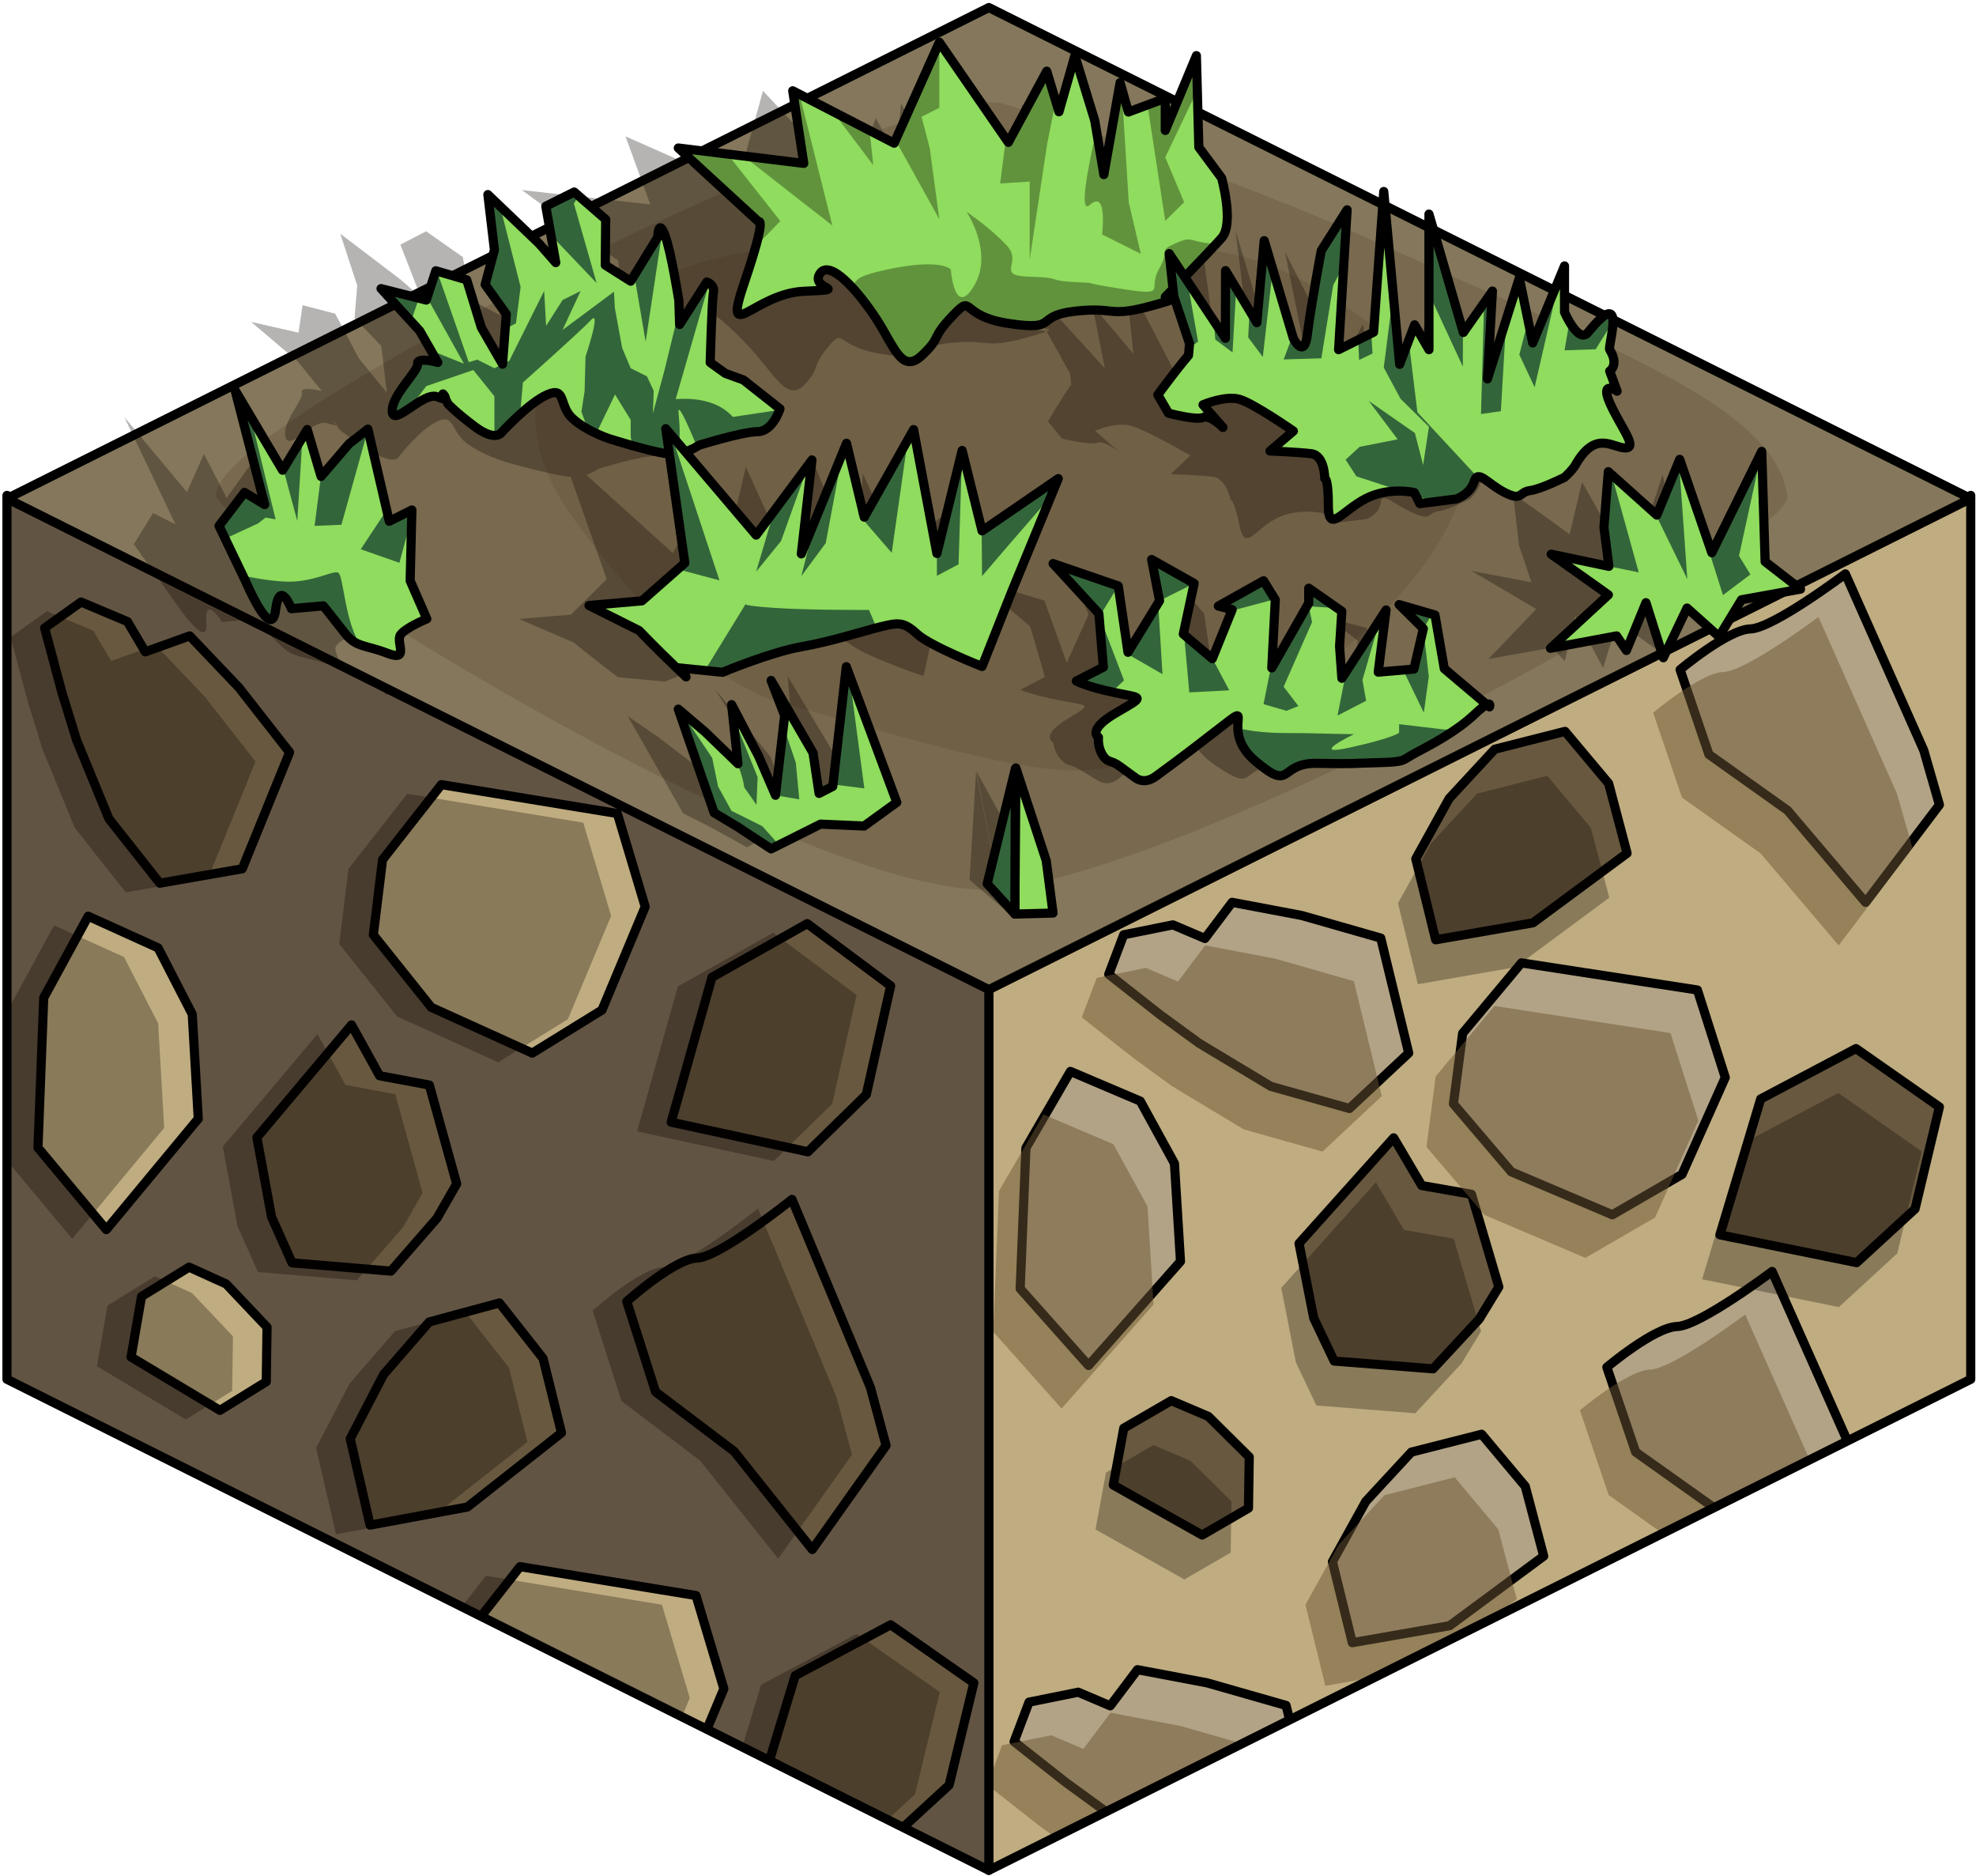 <?xml version="1.0" encoding="UTF-8" standalone="no"?><!DOCTYPE svg PUBLIC "-//W3C//DTD SVG 1.1//EN" "http://www.w3.org/Graphics/SVG/1.1/DTD/svg11.dtd"><svg width="100%" height="100%" viewBox="0 0 216 205" version="1.1" xmlns="http://www.w3.org/2000/svg" xmlns:xlink="http://www.w3.org/1999/xlink" xml:space="preserve" xmlns:serif="http://www.serif.com/" style="fill-rule:evenodd;clip-rule:evenodd;stroke-linecap:round;stroke-linejoin:round;stroke-miterlimit:1.5;"><g id="Dirt_Block17"><g id="Dirt_Block19"><g><g><path d="M215.425,54.142l0,96.598l-107.332,53.666l0,-96.598l107.332,-53.666Z" style="fill:#bfac80;"/><clipPath id="_clip1"><path d="M215.425,54.142l0,96.598l-107.332,53.666l0,-96.598l107.332,-53.666Z"/></clipPath><g clip-path="url(#_clip1)"><path d="M113.622,235.297l-7.471,-8.393l0.629,-15.381l4.861,-8.365l7.639,3.249l3.734,6.804l0.66,10.713l-10.052,11.373" style="fill:#b2a386;stroke:#000;stroke-width:1px;"/><path d="M137.162,205.012l6.48,-6.062l-3.057,-12.565l-8.623,-2.463l-7.622,-1.443l-2.977,3.95l-3.5,-1.488l-5.378,1.085l-1.634,4.32l5.651,4.448l4.24,3.09l7.816,4.704l8.604,2.424Z" style="fill:#b2a386;stroke:#000;stroke-width:1px;"/><path d="M174.149,211.317l7.62,-4.415l4.724,-10.593l-3.045,-9.558l-19.234,-2.963l-6.431,7.697l-1.006,7.708l6.329,7.428l11.043,4.696Z" style="fill:#b2a386;stroke:#000;stroke-width:1px;"/><path d="M195.925,174.857l8.068,-10.664l-1.706,-5.942l-8.575,-19.295c0,0 -7.897,5.94 -10.383,6.017c-2.486,0.076 -7.683,4.452 -7.683,4.452l3.152,9.269l8.6,6.112l8.527,10.051Z" style="fill:#b2a386;stroke:#000;stroke-width:1px;"/><path d="M147.822,179.529l10.639,-1.857l10.285,-7.605l-2.017,-7.626l-4.768,-5.692l-7.68,1.951l-4.984,5.388l-3.648,6.589l2.173,8.852" style="fill:#b2a386;stroke:#000;stroke-width:1px;"/><path d="M206.634,207.044l-9.119,-6.382l-10.414,5.505l-4.462,14.856l14.946,3.036l6.387,-5.869l2.662,-11.146" style="fill:#b2a386;stroke:#000;stroke-width:1px;"/><path d="M118.988,149.232l-7.471,-8.393l0.629,-15.381l4.861,-8.365l7.639,3.249l3.734,6.804l0.661,10.713l-10.053,11.373" style="fill:#b2a386;stroke:#000;stroke-width:1px;"/><path d="M131.407,167.764l-9.714,-5.467l1.146,-6.212l5.191,-3.008l4.057,1.725l4.47,4.429l-0.085,5.597l-5.065,2.936Z" style="fill:#68583f;stroke:#000;stroke-width:1px;"/><path d="M161.69,144.169l-5.042,5.43l-10.806,-0.849l-2.238,-4.698l-1.605,-8.155l10.344,-11.542l3.07,5.211l5.436,0.956l2.991,10.126l-2.15,3.521" style="fill:#68583f;stroke:#000;stroke-width:1px;"/><path d="M147.509,121.148l6.48,-6.062l-3.056,-12.564l-8.623,-2.464l-7.623,-1.443l-2.976,3.95l-3.5,-1.488l-5.379,1.085l-1.634,4.32l5.651,4.448l4.24,3.09l7.817,4.704l8.603,2.424Z" style="fill:#b2a386;stroke:#000;stroke-width:1px;"/><path d="M176.248,132.763l7.62,-4.416l4.724,-10.592l-3.045,-9.558l-19.234,-2.963l-6.431,7.697l-1.006,7.708l6.329,7.428l11.043,4.696Z" style="fill:#b2a386;stroke:#000;stroke-width:1px;"/><path d="M203.932,98.62l8.069,-10.665l-1.707,-5.942l-8.575,-19.294c0,0 -7.896,5.94 -10.382,6.016c-2.486,0.077 -7.683,4.453 -7.683,4.453l3.152,9.268l8.599,6.112l8.527,10.052Z" style="fill:#b2a386;stroke:#000;stroke-width:1px;"/><path d="M156.935,102.711l10.639,-1.857l10.285,-7.606l-2.017,-7.625l-4.768,-5.692l-7.679,1.95l-4.985,5.388l-3.648,6.589l2.173,8.853" style="fill:#68583f;stroke:#000;stroke-width:1px;"/><path d="M212.001,120.979l-9.12,-6.382l-10.414,5.505l-4.461,14.855l14.945,3.037l6.387,-5.869l2.663,-11.146" style="fill:#68583f;stroke:#000;stroke-width:1px;"/><path d="M129.464,172.618l-9.713,-5.466l1.145,-6.212l5.192,-3.008l4.056,1.725l4.47,4.429l-0.084,5.597l-5.066,2.935Zm30.283,-23.595l-5.042,5.431l-10.805,-0.849l-2.238,-4.698l-1.605,-8.155l10.343,-11.542l3.071,5.211l5.435,0.955l2.991,10.126l-2.15,3.521Zm50.311,-23.19l-2.662,11.147l-6.387,5.869l-14.946,-3.037l4.462,-14.856l10.414,-5.504l9.119,6.381Zm-55.066,-18.268l10.639,-1.857l10.285,-7.605l-2.016,-7.626l-4.769,-5.691l-7.679,1.95l-4.985,5.388l-3.648,6.589l2.173,8.852Z" style="fill:#0a0500;fill-opacity:0.3;"/><path d="M134.22,209.718l6.479,-6.062l-3.056,-12.565l-8.623,-2.463l-7.623,-1.443l-2.976,3.95l-3.5,-1.488l-5.379,1.085l-1.633,4.32l5.65,4.448l4.241,3.09l7.816,4.704l8.604,2.424Zm10.659,-25.483l10.639,-1.857l10.285,-7.605l-2.017,-7.626l-4.768,-5.692l-7.679,1.951l-4.985,5.388l-3.648,6.589l2.173,8.852Zm48.103,-4.672l8.069,-10.664l-1.707,-5.942l-8.575,-19.295c0,0 -7.897,5.94 -10.382,6.017c-2.486,0.076 -7.683,4.452 -7.683,4.452l3.152,9.269l8.599,6.112l8.527,10.051Zm-76.937,-25.625l-7.47,-8.393l0.629,-15.381l4.861,-8.365l7.639,3.249l3.734,6.804l0.66,10.713l-10.053,11.373Zm57.26,-16.469l7.62,-4.416l4.724,-10.592l-3.045,-9.558l-19.233,-2.963l-6.432,7.697l-1.006,7.708l6.329,7.428l11.043,4.696Zm-28.738,-11.615l6.48,-6.062l-3.057,-12.564l-8.623,-2.464l-7.622,-1.443l-2.977,3.95l-3.5,-1.488l-5.378,1.085l-1.634,4.32l5.651,4.448l4.24,3.09l7.816,4.704l8.604,2.424Zm56.422,-22.528l8.069,-10.665l-1.706,-5.942l-8.575,-19.294c0,0 -7.897,5.94 -10.383,6.016c-2.486,0.077 -7.683,4.453 -7.683,4.453l3.152,9.268l8.6,6.112l8.526,10.052Z" style="fill:#6d5735;fill-opacity:0.5;"/></g><path d="M215.425,54.142l0,96.598l-107.332,53.666l0,-96.598l107.332,-53.666Z" style="fill:none;stroke:#000;stroke-width:1px;"/></g><path d="M0.762,54.142l107.331,53.666l0,96.598l-107.331,-53.666l0,-96.598" style="fill:#625443;"/><clipPath id="_clip2"><path d="M0.762,54.142l107.331,53.666l0,96.598l-107.331,-53.666l0,-96.598"/></clipPath><g clip-path="url(#_clip2)"><path d="M6.255,226.119l-7.471,-8.946l0.629,-16.394l4.861,-8.915l7.639,3.462l3.734,7.252l0.66,11.419l-10.052,12.122" style="fill:#68583f;stroke:#000;stroke-width:1px;"/><path d="M48.957,220.722l-5.043,5.789l-10.805,-0.905l-2.238,-5.008l-1.605,-8.692l10.343,-12.302l3.071,5.554l5.435,1.018l2.991,10.794l-2.149,3.752" style="fill:#68583f;stroke:#000;stroke-width:1px;"/><path d="M29.795,193.84l6.48,-6.462l-3.057,-13.392l-8.623,-2.626l-7.622,-1.538l-2.977,4.21l-3.5,-1.586l-5.378,1.157l-1.634,4.604l5.651,4.741l4.24,3.294l7.817,5.014l8.603,2.584Z" style="fill:#68583f;stroke:#000;stroke-width:1px;"/><path d="M66.782,200.56l7.62,-4.707l4.724,-11.29l-3.045,-10.187l-19.233,-3.159l-6.432,8.204l-1.006,8.216l6.329,7.918l11.043,5.005Z" style="fill:#bfac80;stroke:#000;stroke-width:1px;"/><path d="M88.79,169.345l8.069,-11.367l-1.707,-6.333l-8.575,-20.566c0,0 -7.896,6.332 -10.382,6.413c-2.486,0.082 -7.683,4.746 -7.683,4.746l3.152,9.879l8.599,6.515l8.527,10.713Z" style="fill:#68583f;stroke:#000;stroke-width:1px;"/><path d="M40.455,166.678l10.639,-1.979l10.285,-8.107l-2.017,-8.128l-4.768,-6.066l-7.68,2.079l-4.984,5.743l-3.648,7.022l2.173,9.436" style="fill:#68583f;stroke:#000;stroke-width:1px;"/><path d="M106.454,183.923l-9.094,-6.35l-10.432,5.551l-4.516,14.884l14.93,2.979l6.408,-5.899l2.704,-11.165" style="fill:#68583f;stroke:#000;stroke-width:1px;"/><path d="M11.621,134.385l-7.47,-8.946l0.628,-16.394l4.861,-8.915l7.639,3.462l3.735,7.252l0.66,11.419l-10.053,12.122" style="fill:#bfac80;stroke:#000;stroke-width:1px;"/><path d="M24.04,154.137l-9.714,-5.826l1.146,-6.621l5.191,-3.206l4.057,1.838l4.47,4.721l-0.085,5.966l-5.065,3.128Z" style="fill:#bfac80;stroke:#000;stroke-width:1px;"/><path d="M47.772,133.132l-5.042,5.788l-10.806,-0.905l-2.238,-5.008l-1.605,-8.692l10.344,-12.302l3.07,5.554l5.436,1.018l2.99,10.794l-2.149,3.753" style="fill:#68583f;stroke:#000;stroke-width:1px;"/><path d="M17.47,96.525l9.013,-1.578l5.175,-12.724l-5.558,-7.096l-5.363,-5.631l-4.853,1.743l-1.958,-3.307l-5.07,-2.136l-3.978,2.835l1.911,7.125l1.585,5.13l3.528,8.589l5.568,7.05Z" style="fill:#68583f;stroke:#000;stroke-width:1px;"/><path d="M58.183,115.093l7.621,-4.707l4.724,-11.29l-3.046,-10.187l-19.233,-3.158l-6.432,8.203l-1.006,8.217l6.329,7.917l11.043,5.005Z" style="fill:#bfac80;stroke:#000;stroke-width:1px;"/><path d="M93.924,69.964l8.069,-11.367l-1.707,-6.333l-8.574,-20.566c0,0 -7.897,6.332 -10.383,6.413c-2.486,0.082 -7.683,4.746 -7.683,4.746l3.152,9.879l8.6,6.515l8.526,10.713Z" style="fill:#68583f;stroke:#000;stroke-width:1px;"/><path d="M45.821,74.944l10.639,-1.979l10.285,-8.107l-2.016,-8.128l-4.769,-6.066l-7.679,2.079l-4.985,5.743l-3.648,7.022l2.173,9.436" style="fill:#68583f;stroke:#000;stroke-width:1px;"/><path d="M97.36,107.744l-9.119,-6.802l-10.414,5.867l-4.461,15.834l14.945,3.237l6.387,-6.256l2.662,-11.88" style="fill:#68583f;stroke:#000;stroke-width:1px;"/><path d="M14.947,246.873l-9.714,-5.826l1.146,-6.621l5.191,-3.207l4.057,1.839l4.47,4.721l-0.085,5.966l-5.065,3.128Zm30.283,-25.149l-5.042,5.788l-10.806,-0.904l-2.238,-5.008l-1.605,-8.692l10.344,-12.302l3.07,5.554l5.436,1.018l2.99,10.793l-2.149,3.753Zm-42.702,5.397l-7.471,-8.946l0.629,-16.394l4.861,-8.916l7.639,3.463l3.734,7.252l0.661,11.419l-10.053,12.122Zm100.199,-42.196l-2.704,11.165l-6.408,5.899l-14.93,-2.979l4.516,-14.884l10.433,-5.551l9.093,6.35Zm-39.672,16.637l7.621,-4.707l4.724,-11.29l-3.045,-10.187l-19.234,-3.159l-6.432,8.204l-1.006,8.216l6.329,7.917l11.043,5.006Zm-36.986,-6.721l6.479,-6.461l-3.056,-13.392l-8.623,-2.626l-7.623,-1.538l-2.976,4.21l-3.5,-1.586l-5.378,1.157l-1.634,4.604l5.651,4.741l4.24,3.294l7.816,5.014l8.604,2.583Zm58.994,-24.494l8.069,-11.367l-1.706,-6.333l-8.575,-20.566c0,0 -7.897,6.332 -10.383,6.413c-2.486,0.082 -7.683,4.746 -7.683,4.746l3.152,9.879l8.6,6.515l8.526,10.713Zm-48.335,-2.667l10.639,-1.98l10.285,-8.106l-2.017,-8.128l-4.768,-6.066l-7.679,2.078l-4.985,5.744l-3.648,7.022l2.173,9.436Zm-16.415,-12.541l-9.713,-5.826l1.146,-6.621l5.191,-3.207l4.056,1.839l4.471,4.721l-0.085,5.965l-5.066,3.129Zm23.732,-21.006l-5.042,5.788l-10.806,-0.904l-2.237,-5.008l-1.605,-8.692l10.343,-12.302l3.071,5.554l5.435,1.018l2.991,10.793l-2.15,3.753Zm-36.15,1.254l-7.471,-8.946l0.629,-16.394l4.861,-8.916l7.639,3.463l3.734,7.252l0.66,11.419l-10.052,12.122Zm85.739,-26.641l-2.663,11.88l-6.387,6.256l-14.945,-3.237l4.461,-15.834l10.414,-5.867l9.12,6.802Zm-39.177,7.349l7.62,-4.707l4.724,-11.29l-3.045,-10.187l-19.234,-3.159l-6.431,8.204l-1.006,8.216l6.329,7.918l11.043,5.005Zm-40.714,-18.568l9.014,-1.578l5.175,-12.724l-5.559,-7.096l-5.363,-5.631l-4.853,1.742l-1.957,-3.306l-5.07,-2.136l-3.979,2.835l1.911,7.124l1.585,5.13l3.529,8.59l5.567,7.05Zm28.352,-21.581l10.639,-1.98l10.285,-8.106l-2.017,-8.128l-4.768,-6.066l-7.68,2.078l-4.984,5.744l-3.648,7.022l2.173,9.436Zm48.103,-4.98l8.068,-11.367l-1.706,-6.333l-8.575,-20.566c0,0 -7.897,6.332 -10.383,6.413c-2.485,0.082 -7.683,4.746 -7.683,4.746l3.152,9.879l8.6,6.515l8.527,10.713Z" style="fill:#0a0500;fill-opacity:0.3;"/></g><path d="M0.762,54.142l107.331,53.666l0,96.598l-107.331,-53.666l0,-96.598" style="fill:none;stroke:#000;stroke-width:1px;"/></g></g><path d="M215.425,54.49l-107.332,-53.666l-107.331,53.666l107.331,53.666l107.332,-53.666Z" style="fill:#84775b;stroke:#000;stroke-width:1px;"/><path d="M109.485,11.279c0,0 22.197,6.625 42.968,16.082c23.225,10.575 41.514,16.966 42.932,26.833c0.689,4.791 -63.107,40.332 -85.9,42.95c-20.083,2.307 -85.219,-38.894 -85.83,-42.95c-1.172,-7.792 74.91,-45.097 85.83,-42.915Z" style="fill:#68583f;fill-opacity:0.429;"/><path d="M103.534,26.062c26.612,1.029 30.819,-0.226 41.015,5.821c7.746,4.594 16.418,12.433 15.956,18.382c-1.128,14.522 -25.736,33.177 -42.182,33.929c-7.737,0.354 -23.906,-4.984 -32.666,-7.314c-9.861,-2.623 -20.102,-16.125 -23.281,-20.659c-12.359,-17.628 5.936,-31.521 41.158,-30.159Z" style="fill:#68583f;fill-opacity:0.5;"/><g id="GrassBlank04"><path d="M105.985,96.157l3.65,3.111l-2.942,-14.901l-0.708,11.79Zm5.98,-2.36l1.826,5.369l-4.156,0.102l-2.902,-14.971l5.232,9.5Zm-25.855,-19.881l8.319,13.903l-3.088,2.428l-4.798,-0.195l-4.901,2.537l-4.067,-2.233l-2.902,-1.471l-6.054,-10.617l3.415,2.346l4.234,3.247l-1.913,-6.055l4.024,5.294l2.642,3.995l-0.641,-8.161l-2.208,-3.603l6.076,7.414l1.5,4.161l1.349,-0.722l-0.987,-12.268Zm70.788,3.886c-0.219,0.114 -0.569,0.401 -1.128,1.002c-1.683,1.812 -4.257,3.187 -5.651,3.951c-1.394,0.763 -0.785,0.927 -3.91,0.998c-3.125,0.071 -2.295,0.147 -6.628,0.071c-4.333,-0.077 -1.992,3.055 -6.807,-0.229c-4.816,-3.284 -0.862,-6.569 -4.708,-3.284c-3.846,3.284 -4.7,3.895 -5.819,4.811c-1.119,0.917 -2.153,0.229 -2.153,0.229c0,0 -0.923,-0.534 -2.039,-1.222c-1.115,-0.687 -1.364,-0.305 -2.104,-1.145c-0.739,-0.84 -0.819,-1.825 -0.819,-1.825c0,0 -1.469,-0.736 1.423,-2.511c2.891,-1.774 2.627,-1.469 -0.591,-2.08c-3.219,-0.611 -4.416,-1.176 -4.416,-1.176l2.671,-1.421l-1.595,-5.499l-6.04,-5.117l7.589,2.291l2.431,6.798l2.387,-5.284l-1.718,-4.224l5.142,2.452l-0.142,5.187l3.681,2.524l1.159,-5.029l-1.583,-0.362l4.417,-2.596l1.677,1.952l1.021,6.984l2.702,-6.645l-0.307,-1.528l4.094,2.368l0.475,3.586l0.911,3.278l3.424,-6.997l0.422,6.37l3.839,-0.313l0.196,-4.148l-3.144,-2.463l4.136,1.069l2.125,5.499l5.38,3.678Zm0,0c0.44,-0.23 0.348,0.238 0.348,0.238l-0.348,-0.238Zm-120.169,-31.381c-0.043,0.076 -0.271,0.069 -0.9,-0.155c-1.627,-0.579 -4.189,3.148 -4.621,1.501c-0.432,-1.647 2.052,-4.116 1.796,-4.875c-0.257,-0.759 2.18,-0.148 2.18,-0.148l-2.629,-3.235l-5.101,-4.33l5.181,1.174l0.44,-3.003l3.565,0.929l2.59,4.898l3.064,3.743l-0.619,-5.121l-2.922,-3.034l0.296,-3.555l-1.856,-5.668l6.615,5.027l2.211,1.944l-2.253,-5.777l2.813,-1.457l4.007,2.809l0.895,4.683l3.111,1.647l2.045,-4.508c0,0 -0.337,-1.994 0.72,-0.26c1.056,1.734 2.9,6.762 2.9,6.762l0.574,2.447l2.093,-4.355c0,0 0.94,0.21 0.948,1.102c0.008,0.892 1.089,7.147 1.089,7.147l1.881,1.113l2.114,0.675l4.586,2.954c0,0 -0.312,2.332 -1.979,2.342c-1.668,0.011 -6.138,1.398 -6.138,1.398c0,0 -0.497,0.397 -1.34,0.659l9.457,8.543l4.552,-7.699l0.774,9.623l2.659,-11.334l3.46,7.57l3.59,-8.977l5.101,12.7l0.636,-10.556l3.838,8.24l7.25,-5.358l-2.742,11.521l-1.712,7.731c0,0 -6.093,-2.086 -7.788,-3.336c-1.694,-1.25 -2.269,-1.179 -4.109,-0.733c-1.84,0.445 -5.09,1.514 -8.268,2.049c-3.177,0.534 -8.087,2.613 -8.087,2.613l-5.145,-0.475c-2.826,-2.138 -4.839,-3.802 -4.839,-3.802l-5.991,-2.566l5.689,-0.475l3.91,-3.877l-3.941,-11.181c-0.166,-0.008 -0.336,-0.023 -0.511,-0.049c-2.129,-0.311 -6.441,-1.525 -6.441,-1.525c0,0 -2.654,-0.78 -4.395,-2.08c-1.741,-1.3 -1.317,-3.271 -3.219,-2.416c-1.902,0.855 -4.263,3.936 -4.263,3.936c0,0 -0.523,0.869 -3.016,-0.672c-2.492,-1.542 -3.389,-2.322 -3.389,-2.322l-0.416,-0.566c0.068,-0.121 -0.33,-0.45 -0.33,-0.45l0.33,0.45Zm135.472,20.94l3.037,5.642l1.566,-5.092l4.088,2.936l1.691,-3.783l6.238,-1.092l-4.44,-2.815l-2.643,-11.297l-3.368,10.383l-5.436,-9.568l-1.353,5.711l-6.195,-4.45l0.666,5.692l1.35,4.01l-6.564,-1.246l7.094,4.166l-5.233,5.475l6.981,-1.266l1.37,1.489l1.151,-4.895Zm-155.468,-11.295l2.457,1.248l-5.603,-11.734l6.846,8.206l1.859,-4.17l2.482,4.809l2.38,-3.341l1.76,-1.509l4.242,9.444l2.236,-1.159l1.269,7.25l2.61,3.909c0,0 -2.092,0.874 -2.54,1.612c-0.448,0.737 1.626,2.815 -1.049,1.916c-2.674,-0.899 -3.559,-0.588 -5.074,-2.063c-1.516,-1.475 -2.924,-2.8 -2.924,-2.8l-3.427,0.293c0,0 -1.931,-3.154 -1.703,0.146c0.227,3.299 -3.803,-2.863 -3.803,-2.863l-4.115,-5.771l2.097,-3.423Zm96.618,-20.038c0,0 3.675,-0.458 -1.116,0.863c-4.792,1.321 -4.004,0.119 -8.468,0.605c-4.463,0.487 -1.178,2.041 -6.929,1.264c-5.75,-0.777 -4.396,-3.192 -6.363,-0.777c-1.967,2.414 -0.687,2.069 -2.501,4.023c-1.814,1.955 -3.176,-0.817 -5.669,-3.627c-2.493,-2.811 -6.467,-6.355 -7.201,-4.698c-0.734,1.657 4.027,1.542 -1.384,1.772c-5.412,0.23 -7.766,5.843 -6.663,-0.987c1.103,-6.831 0.289,-6.141 0.289,-6.141l-10.298,-7.554l14.034,1.576l-2.706,-7.44l12.169,5.37l2.857,-10.347l9.608,10.262l2.729,-7.295l2.174,4.161l0.585,-5.748l3.507,6.644l2.109,5.543l-0.121,-9.428l1.515,3.013l3.748,-1.403l0.663,3.292l1.86,-7.666l2.156,9.387l3.123,3.149c0,0 2.325,4.667 1.252,6.128c-0.597,0.811 -2.062,2.592 -3.246,4.015l5.714,6.284l-1.378,-6.934l4.495,5.338l-0.887,-8.407l5.206,10.024c0,0 1.647,2.227 1.443,-0.45c-0.203,-2.676 -0.206,-8.552 -0.206,-8.552l1.984,-4.182l1.95,14.331l3.466,-1.794l-1.789,-14.415l5.301,17.711l0.819,-4.051l2.082,2.549l-2.796,-13.893l6.199,12.131l2.327,-4.247l1.267,9.007l1.403,-10.344l2.803,6.661l1.888,-7.899l0.954,4.742c0,0 2.178,3.291 2.988,2.074c3.356,-5.041 2.405,1.399 2.725,1.768c1.371,1.584 0.441,2.194 0.441,2.194l1.223,2.058c0,0 -2.139,-1.196 -0.572,1.175c1.567,2.372 4.087,4.648 2.653,4.641c-1.435,-0.006 -3.641,-1.888 -5.117,1.747c-0.223,0.549 -0.936,1.265 -0.936,1.265c0,0 -2.304,1.208 -3.503,1.359c-1.2,0.15 -0.606,1.114 -2.714,0.201c-2.108,-0.913 -3.42,-2.422 -3.575,-1.129c-0.155,1.294 -1.584,1.787 -1.584,1.787l-3.894,0.477l-0.831,-1.132c0,0 -2.897,-0.624 -5.21,0.631c-2.314,1.255 -3.331,3.626 -3.917,0.716c-0.586,-2.91 -0.965,-2.807 -0.965,-2.807c0,0 -0.47,-2.356 -1.973,-2.523c-1.502,-0.167 -4.568,-0.279 -4.568,-0.279l2.143,-2.043c0,0 -4.934,-2.846 -6.557,-3.255c-1.623,-0.41 -3.864,0.56 -3.864,0.56l2.642,2.323c0,0 -1.66,-1.332 -2.38,-1.019c-0.719,0.313 -3.86,-0.442 -3.86,-0.442l-1.545,-1.874c0,0 0.263,-0.497 1.131,-1.898c0.867,-1.401 1.405,-2.156 1.405,-2.156l-0.124,-1.185l-2.568,-4.617l-1.052,-0.183Zm0.683,-0.812c-0.415,0.495 -0.683,0.812 -0.683,0.812c0,0 0.522,-0.065 0.916,-0.075l-0.233,-0.737Z" style="fill:#0a0500;fill-opacity:0.3;"/><path d="M179.922,65.867l1.901,6.018l2.591,-5.432l3.497,3.132l2.453,-4.035l6.458,-1.164l-3.875,-3.003l-0.368,-12.049l-5.459,11.074l-3.509,-10.204l-2.503,6.091l-5.3,-4.747l-0.479,6.071l0.543,4.277l-6.313,-1.329l6.256,4.443l-6.335,5.84l7.235,-1.351l1.071,1.589l2.136,-5.221" style="fill:#33653a;"/><clipPath id="_clip3"><path d="M179.922,65.867l1.901,6.018l2.591,-5.432l3.497,3.132l2.453,-4.035l6.458,-1.164l-3.875,-3.003l-0.368,-12.049l-5.459,11.074l-3.509,-10.204l-2.503,6.091l-5.3,-4.747l-0.479,6.071l0.543,4.277l-6.313,-1.329l6.256,4.443l-6.335,5.84l7.235,-1.351l1.071,1.589l2.136,-5.221"/></clipPath><g clip-path="url(#_clip3)"><path d="M192.579,49.334l-2.485,11.412l1.243,2.034l-2.995,2.26l-1.399,-4.407l1.897,-6.533l-4.187,-4.743l-1.227,-0.477l1.017,14.409l-3.487,-7.144l-1.315,-5.005l-3.673,0l3.164,11.414l-5.102,-1.041l-3.729,-4.98l-3.116,1.558l2.511,2.824l-0.346,13.077l7.714,-2.35l2.746,3.23l2.572,-1.75l0.883,-2.052l7.784,-1.047l6.909,-5.792l-3.965,-11.735l-1.414,-3.162" style="fill:#8fdc5e;"/></g><path d="M179.922,65.867l1.901,6.018l2.591,-5.432l3.497,3.132l2.453,-4.035l6.458,-1.164l-3.875,-3.003l-0.368,-12.049l-5.459,11.074l-3.509,-10.204l-2.503,6.091l-5.3,-4.747l-0.479,6.071l0.543,4.277l-6.313,-1.329l6.256,4.443l-6.335,5.84l7.235,-1.351l1.071,1.589l2.136,-5.221" style="fill:none;stroke:#000;stroke-width:1px;"/><path d="M26.727,53.82l2.206,1.331l-3.242,-12.515l5.195,8.752l2.698,-4.447l1.514,5.129l3.052,-3.564l2.064,-1.609l2.341,10.072l2.469,-1.236l-0.189,7.733l1.823,4.169c0,0 -2.268,0.932 -2.864,1.719c-0.596,0.787 1.059,3.003 -1.435,2.044c-2.493,-0.958 -3.44,-0.627 -4.659,-2.2c-1.219,-1.574 -2.36,-2.987 -2.36,-2.987l-3.486,0.313c0,0 -1.296,-3.364 -1.733,0.155c-0.436,3.519 -3.226,-3.053 -3.226,-3.053l-2.954,-6.155l2.786,-3.651Z" style="fill:#33653a;"/><clipPath id="_clip4"><path d="M26.727,53.82l2.206,1.331l-3.242,-12.515l5.195,8.752l2.698,-4.447l1.514,5.129l3.052,-3.564l2.064,-1.609l2.341,10.072l2.469,-1.236l-0.189,7.733l1.823,4.169c0,0 -2.268,0.932 -2.864,1.719c-0.596,0.787 1.059,3.003 -1.435,2.044c-2.493,-0.958 -3.44,-0.627 -4.659,-2.2c-1.219,-1.574 -2.36,-2.987 -2.36,-2.987l-3.486,0.313c0,0 -1.296,-3.364 -1.733,0.155c-0.436,3.519 -3.226,-3.053 -3.226,-3.053l-2.954,-6.155l2.786,-3.651Z"/></clipPath><g clip-path="url(#_clip4)"><path d="M45.791,53.638l-2.131,7.872l-4.226,-1.484l4.095,-6.185l-3.078,-7.716l-3.13,11.227l-2.932,0.119l0.707,-5.516l-1.843,-7.264l-0.756,12.24l-1.619,-6.005l-1.299,-3.37l-3.055,-5.618l3.598,14.819l-1.087,-0.192l-0.816,0.636l-3.289,1.521l-3.249,2.897c0,0 5.245,1.734 9.413,1.942c3.091,0.155 5.297,-1.27 5.871,-0.977c0.623,0.319 0.688,5.656 2.654,8.242c2.281,3 6.452,3.28 6.452,3.28l1.85,-9.024l-2.13,-11.444" style="fill:#8fdc5e;"/></g><path d="M26.727,53.82l2.206,1.331l-3.242,-12.515l5.195,8.752l2.698,-4.447l1.514,5.129l3.052,-3.564l2.064,-1.609l2.341,10.072l2.469,-1.236l-0.189,7.733l1.823,4.169c0,0 -2.268,0.932 -2.864,1.719c-0.596,0.787 1.059,3.003 -1.435,2.044c-2.493,-0.958 -3.44,-0.627 -4.659,-2.2c-1.219,-1.574 -2.36,-2.987 -2.36,-2.987l-3.486,0.313c0,0 -1.296,-3.364 -1.733,0.155c-0.436,3.519 -3.226,-3.053 -3.226,-3.053l-2.954,-6.155l2.786,-3.651Z" style="fill:none;stroke:#000;stroke-width:1px;"/><path d="M82.922,24.233l-8.777,-8.058l13.717,1.681l-1.21,-7.935l11.088,5.728l4.94,-11.036l7.543,10.945l4.197,-7.78l1.337,4.438l1.741,-6.131l2.17,7.086l0.994,5.911l1.776,-10.054l0.909,3.213l4.03,-1.497l0,3.512l3.404,-8.177l0.266,10.012l2.49,3.359c0,0 1.385,4.978 0.018,6.536c-1.367,1.557 -6.178,6.462 -6.178,6.462c0,0 3.768,-0.488 -1.29,0.921c-5.057,1.409 -4.027,0.126 -8.589,0.645c-4.561,0.519 -1.589,2.177 -7.183,1.348c-5.594,-0.829 -3.755,-3.404 -6.207,-0.829c-2.452,2.575 -1.104,2.207 -3.311,4.291c-2.207,2.085 -3.011,-0.872 -4.939,-3.869c-1.928,-2.997 -5.188,-6.777 -6.255,-5.01c-1.068,1.767 3.716,1.645 -1.741,1.89c-5.458,0.245 -8.942,6.232 -6.464,-1.053c2.477,-7.285 1.524,-6.549 1.524,-6.549Z" style="fill:#61933c;"/><clipPath id="_clip5"><path d="M82.922,24.233l-8.777,-8.058l13.717,1.681l-1.21,-7.935l11.088,5.728l4.94,-11.036l7.543,10.945l4.197,-7.78l1.337,4.438l1.741,-6.131l2.17,7.086l0.994,5.911l1.776,-10.054l0.909,3.213l4.03,-1.497l0,3.512l3.404,-8.177l0.266,10.012l2.49,3.359c0,0 1.385,4.978 0.018,6.536c-1.367,1.557 -6.178,6.462 -6.178,6.462c0,0 3.768,-0.488 -1.29,0.921c-5.057,1.409 -4.027,0.126 -8.589,0.645c-4.561,0.519 -1.589,2.177 -7.183,1.348c-5.594,-0.829 -3.755,-3.404 -6.207,-0.829c-2.452,2.575 -1.104,2.207 -3.311,4.291c-2.207,2.085 -3.011,-0.872 -4.939,-3.869c-1.928,-2.997 -5.188,-6.777 -6.255,-5.01c-1.068,1.767 3.716,1.645 -1.741,1.89c-5.458,0.245 -8.942,6.232 -6.464,-1.053c2.477,-7.285 1.524,-6.549 1.524,-6.549Z"/></clipPath><g clip-path="url(#_clip5)"><path d="M132.317,6.847l-4.94,10.347l2.064,4.905l-2.064,2.036l-2.252,-14.691l-2.687,-2.597l0.95,15.293l1.32,5.6l-4.238,-2.119c0,0 0.633,-4.994 -1.329,-3.228c-1.962,1.766 1.766,-12.458 1.766,-12.458l-4.278,-5.123l-2.17,10.964l-1.9,12.601l0,-8.534l-3.233,0.206l1.613,-12.392l-8.259,-5.75l0,9.879l-1.943,0.972l0.899,3.446l1.044,7.759l-8.161,-14.715l0.942,8.808l-5.989,-7.934l-2.433,-1.217l3.948,15.744l-13.825,-10.803l8.136,10.313l-2.376,2.446c0,0 -8.317,3.832 -6.159,5.5c2.159,1.667 -1.004,5.737 -1.004,5.737c0,0 4.787,-1.001 7.163,-1.358c2.376,-0.357 1.658,2.648 7.069,-1.405c5.411,-4.053 0.999,-4.343 6.982,-5.621c5.982,-1.277 6.963,-0.002 6.963,-0.002c0,0 0.393,5.396 2.551,1.766c2.158,-3.63 -0.824,-8.065 -0.824,-8.065c0,0 2.786,1.885 4.453,3.749c1.668,1.864 -1.393,3.237 2.443,3.335c3.836,0.098 1.531,0.392 4.939,0.589c3.409,0.196 -0.494,-0.141 4.94,0.714c5.434,0.855 2.949,0.104 4.241,-2.12c1.291,-2.224 -0.18,-1.93 1.782,-2.813c1.961,-0.882 1.434,-0.209 3.856,-0.006c2.422,0.203 4.808,-0.728 4.939,-2.47c0.131,-1.742 0,-7.726 0,-7.726l-4.939,-9.562Z" style="fill:#8fdc5e;"/></g><path d="M82.922,24.233l-8.777,-8.058l13.717,1.681l-1.21,-7.935l11.088,5.728l4.94,-11.036l7.543,10.945l4.197,-7.78l1.337,4.438l1.741,-6.131l2.17,7.086l0.994,5.911l1.776,-10.054l0.909,3.213l4.03,-1.497l0,3.512l3.404,-8.177l0.266,10.012l2.49,3.359c0,0 1.385,4.978 0.018,6.536c-1.367,1.557 -6.178,6.462 -6.178,6.462c0,0 3.768,-0.488 -1.29,0.921c-5.057,1.409 -4.027,0.126 -8.589,0.645c-4.561,0.519 -1.589,2.177 -7.183,1.348c-5.594,-0.829 -3.755,-3.404 -6.207,-0.829c-2.452,2.575 -1.104,2.207 -3.311,4.291c-2.207,2.085 -3.011,-0.872 -4.939,-3.869c-1.928,-2.997 -5.188,-6.777 -6.255,-5.01c-1.068,1.767 3.716,1.645 -1.741,1.89c-5.458,0.245 -8.942,6.232 -6.464,-1.053c2.477,-7.285 1.524,-6.549 1.524,-6.549Z" style="fill:none;stroke:#000;stroke-width:1px;"/><g><path d="M111.046,83.93l3.32,10.133l0.745,5.726l-4.176,0.109l0.111,-15.968Z" style="fill:#8fdc5e;stroke:#000;stroke-width:1px;"/><path d="M107.911,96.58l3.024,3.318l0.057,-15.894l-3.081,12.576Z" style="fill:#33653a;stroke:#000;stroke-width:1px;"/></g><path d="M92.512,72.858l5.521,14.829l-3.577,2.589l-4.758,-0.208l-5.412,2.706l-3.617,-2.381l-2.607,-1.57l-3.917,-11.323l2.943,2.502l3.581,3.463l-0.695,-6.458l2.959,5.647l1.838,4.261l1.001,-8.705l-1.483,-3.843l4.584,7.908l0.663,4.438l1.494,-0.771l1.482,-13.084Z" style="fill:#33653a;"/><clipPath id="_clip6"><path d="M92.512,72.858l5.521,14.829l-3.577,2.589l-4.758,-0.208l-5.412,2.706l-3.617,-2.381l-2.607,-1.57l-3.917,-11.323l2.943,2.502l3.581,3.463l-0.695,-6.458l2.959,5.647l1.838,4.261l1.001,-8.705l-1.483,-3.843l4.584,7.908l0.663,4.438l1.494,-0.771l1.482,-13.084Z"/></clipPath><g clip-path="url(#_clip6)"><path d="M92.444,70.772l2.038,15.389l-4.036,-0.511l-1.573,-11.764l-4.995,0.276l3.114,9.195l0.379,4.005l-2.6,-0.447l-1.446,-7.482l-3.654,-2.275l3.148,7.78l-0.13,3.018l-1.325,-1.893c-0.236,-1.535 -0.866,-3.103 -1.892,-4.703l-6.096,-5.156l4.478,6.633l0.639,3.114l1.462,2.658l3.377,1.688l1.439,1.611c0,0 2.329,2.652 3.52,2.76c1.191,0.109 6.494,-0.054 7.739,-0.541c1.245,-0.487 6.085,-3.578 6.085,-3.578l-2.93,-10.841l-6.741,-8.936Z" style="fill:#8fdc5e;"/></g><path d="M92.512,72.858l5.521,14.829l-3.577,2.589l-4.758,-0.208l-5.412,2.706l-3.617,-2.381l-2.607,-1.57l-3.917,-11.323l2.943,2.502l3.581,3.463l-0.695,-6.458l2.959,5.647l1.838,4.261l1.001,-8.705l-1.483,-3.843l4.584,7.908l0.663,4.438l1.494,-0.771l1.482,-13.084Z" style="fill:none;stroke:#000;stroke-width:1px;"/><path d="M156.202,23.398l3.758,12.939l3.181,-4.53l-0.545,9.606l3.485,-11.032l1.462,7.104l3.477,-8.425l0,5.058c0,0 1.516,3.51 2.571,2.212c4.37,-5.376 2.123,1.493 2.369,1.886c1.052,1.689 0,2.34 0,2.34l0.808,2.196c0,0 -1.898,-1.276 -0.808,1.253c1.089,2.529 3.152,4.956 1.718,4.95c-1.433,-0.007 -3.26,-2.014 -5.468,1.862c-0.334,0.587 -1.19,1.35 -1.19,1.35c0,0 -2.547,1.289 -3.777,1.449c-1.229,0.16 -0.83,1.189 -2.754,0.215c-1.924,-0.974 -2.932,-2.584 -3.348,-1.204c-0.415,1.379 -1.943,1.906 -1.943,1.906l-3.99,0.508l-0.604,-1.208c0,0 -2.771,-0.665 -5.337,0.674c-2.566,1.338 -4.061,3.867 -4.061,0.764c0,-3.104 -0.399,-2.995 -0.399,-2.995c0,0 0.003,-2.512 -1.466,-2.69c-1.469,-0.178 -4.512,-0.298 -4.512,-0.298l2.554,-2.179c0,0 -4.362,-3.035 -5.902,-3.472c-1.541,-0.437 -3.977,0.598 -3.977,0.598l2.175,2.478c0,0 -1.392,-1.421 -2.175,-1.088c-0.782,0.334 -3.771,-0.471 -3.771,-0.471l-1.168,-1.998c0,0 0.363,-0.531 1.513,-2.025c1.149,-1.495 1.839,-2.299 1.839,-2.299l0.115,-1.265l-1.72,-5.164l-0.504,-4.687l6.144,9.254l0.016,-7.395l3.421,5.693l0.805,-8.967l3.189,10.691c0,0 1.199,2.376 1.534,-0.479c0.335,-2.854 1.514,-9.121 1.514,-9.121l2.826,-4.461l-0.934,15.285l3.827,-1.913l1.112,-15.375l1.737,18.89l1.634,-4.32l1.569,2.718l0,-14.818Z" style="fill:#33653a;"/><clipPath id="_clip7"><path d="M156.202,23.398l3.758,12.939l3.181,-4.53l-0.545,9.606l3.485,-11.032l1.462,7.104l3.477,-8.425l0,5.058c0,0 1.516,3.51 2.571,2.212c4.37,-5.376 2.123,1.493 2.369,1.886c1.052,1.689 0,2.34 0,2.34l0.808,2.196c0,0 -1.898,-1.276 -0.808,1.253c1.089,2.529 3.152,4.956 1.718,4.95c-1.433,-0.007 -3.26,-2.014 -5.468,1.862c-0.334,0.587 -1.19,1.35 -1.19,1.35c0,0 -2.547,1.289 -3.777,1.449c-1.229,0.16 -0.83,1.189 -2.754,0.215c-1.924,-0.974 -2.932,-2.584 -3.348,-1.204c-0.415,1.379 -1.943,1.906 -1.943,1.906l-3.99,0.508l-0.604,-1.208c0,0 -2.771,-0.665 -5.337,0.674c-2.566,1.338 -4.061,3.867 -4.061,0.764c0,-3.104 -0.399,-2.995 -0.399,-2.995c0,0 0.003,-2.512 -1.466,-2.69c-1.469,-0.178 -4.512,-0.298 -4.512,-0.298l2.554,-2.179c0,0 -4.362,-3.035 -5.902,-3.472c-1.541,-0.437 -3.977,0.598 -3.977,0.598l2.175,2.478c0,0 -1.392,-1.421 -2.175,-1.088c-0.782,0.334 -3.771,-0.471 -3.771,-0.471l-1.168,-1.998c0,0 0.363,-0.531 1.513,-2.025c1.149,-1.495 1.839,-2.299 1.839,-2.299l0.115,-1.265l-1.72,-5.164l-0.504,-4.687l6.144,9.254l0.016,-7.395l3.421,5.693l0.805,-8.967l3.189,10.691c0,0 1.199,2.376 1.534,-0.479c0.335,-2.854 1.514,-9.121 1.514,-9.121l2.826,-4.461l-0.934,15.285l3.827,-1.913l1.112,-15.375l1.737,18.89l1.634,-4.32l1.569,2.718l0,-14.818Z"/></clipPath><g clip-path="url(#_clip7)"><path d="M178.208,32.152l-3.788,6.021l-3.4,0.117l1.634,-9.535l-1.634,-0.647l-3.267,14.211l-1.672,-3.558l2.218,-8.652l-3.295,-1.233l-0.943,16.065l-2.17,0.31l0.389,-13.875l-2.339,-2.621l-0.035,11.313l-7.558,-16.316l2.59,21.307l11.143,12.007l13.742,-7.039l-1.615,-17.875Z" style="fill:#8fdc5e;"/><path d="M148.031,26.864l-2.295,4.297l-1.298,7.998l-4.117,0.124l1.062,-2.825l1.233,-8.417l-3.06,-2.354l-1.514,13.328l-1.598,-2.145l0.465,-8.765l-1.624,0.812l-0.556,9.601l-1.883,-1.413l-0.835,-10.984l-2.579,2.509l1.53,8.711l-2.571,1.788l-7.836,5.961c0,0 10.18,5.065 11.559,5.78c1.379,0.715 8.148,6.836 8.148,6.836l12.124,2.176l3.816,-5.237l-7.932,-2.584l-1.18,-1.823l1.536,-1.405l4.156,-0.82l-3.162,-4.198l5.043,3.511l0.902,3.493l0.637,-4.179l-3.109,-3.06l-1.831,-3.414l1.537,-12.066l0.426,-8.153l-2.479,0.723l-1.151,10.97l0.438,6.996l-1.469,0.701l-0.533,-12.473Z" style="fill:#8fdc5e;"/></g><path d="M156.202,23.398l3.758,12.939l3.181,-4.53l-0.545,9.606l3.485,-11.032l1.462,7.104l3.477,-8.425l0,5.058c0,0 1.516,3.51 2.571,2.212c4.37,-5.376 2.123,1.493 2.369,1.886c1.052,1.689 0,2.34 0,2.34l0.808,2.196c0,0 -1.898,-1.276 -0.808,1.253c1.089,2.529 3.152,4.956 1.718,4.95c-1.433,-0.007 -3.26,-2.014 -5.468,1.862c-0.334,0.587 -1.19,1.35 -1.19,1.35c0,0 -2.547,1.289 -3.777,1.449c-1.229,0.16 -0.83,1.189 -2.754,0.215c-1.924,-0.974 -2.932,-2.584 -3.348,-1.204c-0.415,1.379 -1.943,1.906 -1.943,1.906l-3.99,0.508l-0.604,-1.208c0,0 -2.771,-0.665 -5.337,0.674c-2.566,1.338 -4.061,3.867 -4.061,0.764c0,-3.104 -0.399,-2.995 -0.399,-2.995c0,0 0.003,-2.512 -1.466,-2.69c-1.469,-0.178 -4.512,-0.298 -4.512,-0.298l2.554,-2.179c0,0 -4.362,-3.035 -5.902,-3.472c-1.541,-0.437 -3.977,0.598 -3.977,0.598l2.175,2.478c0,0 -1.392,-1.421 -2.175,-1.088c-0.782,0.334 -3.771,-0.471 -3.771,-0.471l-1.168,-1.998c0,0 0.363,-0.531 1.513,-2.025c1.149,-1.495 1.839,-2.299 1.839,-2.299l0.115,-1.265l-1.72,-5.164l-0.504,-4.687l6.144,9.254l0.016,-7.395l3.421,5.693l0.805,-8.967l3.189,10.691c0,0 1.199,2.376 1.534,-0.479c0.335,-2.854 1.514,-9.121 1.514,-9.121l2.826,-4.461l-0.934,15.285l3.827,-1.913l1.112,-15.375l1.737,18.89l1.634,-4.32l1.569,2.718l0,-14.818Z" style="fill:none;stroke:#000;stroke-width:1px;"/><path d="M54.045,27.31l-0.715,-6.046l5.603,5.362l1.819,2.073l-1.09,-6.162l3.106,-1.553l3.442,2.995l-0.048,4.995l2.78,1.757l2.953,-4.808c0,0 0.064,-2.126 0.771,-0.277c0.708,1.849 1.54,7.211 1.54,7.211l0.082,2.61l2.969,-4.644c0,0 0.898,0.223 0.726,1.175c-0.171,0.952 -0.349,7.623 -0.349,7.623l1.657,1.187l1.978,0.72l3.992,3.15c0,0 -0.781,2.488 -2.451,2.499c-1.67,0.011 -6.419,1.49 -6.419,1.49c0,0 -1.658,1.218 -3.725,0.887c-2.066,-0.332 -6.134,-1.627 -6.134,-1.627c0,0 -2.496,-0.832 -3.975,-2.219c-1.48,-1.386 -0.66,-3.488 -2.734,-2.576c-2.074,0.912 -5.054,4.197 -5.054,4.197c0,0 -0.698,0.928 -2.881,-0.716c-2.183,-1.644 -2.922,-2.476 -2.922,-2.476l-0.542,-1.084c0,0 0.882,0.932 -0.629,0.315c-1.51,-0.618 -4.822,3.357 -4.923,1.601c-0.101,-1.757 2.88,-4.39 2.777,-5.2c-0.104,-0.81 2.21,-0.157 2.21,-0.157l-1.978,-3.451l-4.229,-4.619l4.944,1.252l1.044,-3.202l3.378,0.991l1.604,5.224l2.311,3.992l0.412,-5.463l-2.311,-3.235l1.011,-3.791Z" style="fill:#33653a;"/><clipPath id="_clip8"><path d="M54.045,27.31l-0.715,-6.046l5.603,5.362l1.819,2.073l-1.09,-6.162l3.106,-1.553l3.442,2.995l-0.048,4.995l2.78,1.757l2.953,-4.808c0,0 0.064,-2.126 0.771,-0.277c0.708,1.849 1.54,7.211 1.54,7.211l0.082,2.61l2.969,-4.644c0,0 0.898,0.223 0.726,1.175c-0.171,0.952 -0.349,7.623 -0.349,7.623l1.657,1.187l1.978,0.72l3.992,3.15c0,0 -0.781,2.488 -2.451,2.499c-1.67,0.011 -6.419,1.49 -6.419,1.49c0,0 -1.658,1.218 -3.725,0.887c-2.066,-0.332 -6.134,-1.627 -6.134,-1.627c0,0 -2.496,-0.832 -3.975,-2.219c-1.48,-1.386 -0.66,-3.488 -2.734,-2.576c-2.074,0.912 -5.054,4.197 -5.054,4.197c0,0 -0.698,0.928 -2.881,-0.716c-2.183,-1.644 -2.922,-2.476 -2.922,-2.476l-0.542,-1.084c0,0 0.882,0.932 -0.629,0.315c-1.51,-0.618 -4.822,3.357 -4.923,1.601c-0.101,-1.757 2.88,-4.39 2.777,-5.2c-0.104,-0.81 2.21,-0.157 2.21,-0.157l-1.978,-3.451l-4.229,-4.619l4.944,1.252l1.044,-3.202l3.378,0.991l1.604,5.224l2.311,3.992l0.412,-5.463l-2.311,-3.235l1.011,-3.791Z"/></clipPath><g clip-path="url(#_clip8)"><path d="M77.845,29.797l-3.983,13.823c2.798,-0.19 4.885,0.454 6.253,1.944l5.331,-0.793l-1.607,4.913l-7.448,-0.37c0,0 -2.353,-5.883 -2.223,-4.236c0.13,1.647 0.565,4.976 -1.502,6.733c-2.066,1.756 -4.18,0.689 -3.724,-0.395c0.456,-1.085 0,-3.725 0,-3.725l0,-1.798l-1.712,-2.782l-2.012,4.169l0,2.274l-1.66,-4.554l0.345,-2.238l0.101,-3.774c0,0 1.759,-5.265 0.618,-4.034c-1.141,1.232 -7.462,6.847 -7.462,6.847l-0.394,4.53l-2.721,4.278l0,-7.304l-2.306,-2.866l-5.143,1.756l-4.564,6.102l-0.93,-1.582l1.77,-5.629l3.28,-9.53l4.561,8.192l1.455,-0.444l1.877,0.939l1.628,-0.814l3.812,-7.639l0.211,3.83l1.798,-2.826l1.971,-0.986l-1.971,4.254l5.621,-4.181l0.096,1.779l0.801,4.375l0.93,2.208l1.775,0.887l0.741,1.579l-0.086,2.473l1.294,-4.836l1.582,-6.48l1.16,-3.043l-2.742,-7.34l-2.087,13.854l-1.637,-9.565l-0.93,-4.068l-3.493,-4.294l-1.786,2.831l2.485,8.691l-6.785,-7.117l-1.886,-2.052l-2.502,-1.665l2.864,11.264l-0.507,3.978l-2.357,1.179l0,-2.22l-3.724,-6.255l-2.541,1.618l3.464,9.924l-0.531,0.162l-18.28,-7.32l16.492,27.601l41.076,-1.808l1.287,-11.496l-13.443,-16.928Z" style="fill:#8fdc5e;"/></g><path d="M54.045,27.31l-0.715,-6.046l5.603,5.362l1.819,2.073l-1.09,-6.162l3.106,-1.553l3.442,2.995l-0.048,4.995l2.78,1.757l2.953,-4.808c0,0 0.064,-2.126 0.771,-0.277c0.708,1.849 1.54,7.211 1.54,7.211l0.082,2.61l2.969,-4.644c0,0 0.898,0.223 0.726,1.175c-0.171,0.952 -0.349,7.623 -0.349,7.623l1.657,1.187l1.978,0.72l3.992,3.15c0,0 -0.781,2.488 -2.451,2.499c-1.67,0.011 -6.419,1.49 -6.419,1.49c0,0 -1.658,1.218 -3.725,0.887c-2.066,-0.332 -6.134,-1.627 -6.134,-1.627c0,0 -2.496,-0.832 -3.975,-2.219c-1.48,-1.386 -0.66,-3.488 -2.734,-2.576c-2.074,0.912 -5.054,4.197 -5.054,4.197c0,0 -0.698,0.928 -2.881,-0.716c-2.183,-1.644 -2.922,-2.476 -2.922,-2.476l-0.542,-1.084c0,0 0.882,0.932 -0.629,0.315c-1.51,-0.618 -4.822,3.357 -4.923,1.601c-0.101,-1.757 2.88,-4.39 2.777,-5.2c-0.104,-0.81 2.21,-0.157 2.21,-0.157l-1.978,-3.451l-4.229,-4.619l4.944,1.252l1.044,-3.202l3.378,0.991l1.604,5.224l2.311,3.992l0.412,-5.463l-2.311,-3.235l1.011,-3.791Z" style="fill:none;stroke:#000;stroke-width:1px;"/><path d="M74.859,61.531l-2.082,-14.682l9.879,11.632l6.102,-8.211l-1.163,10.264l4.94,-12.089l1.937,8.074l5.396,-9.574l2.546,13.545l2.76,-11.259l2.179,8.789l8.328,-5.714l-5.06,12.288l-3.268,8.245c0,0 -5.673,-2.225 -7.116,-3.558c-1.443,-1.334 -2.032,-1.257 -3.961,-0.782c-1.93,0.475 -5.396,1.615 -8.681,2.185c-3.285,0.57 -8.613,2.788 -8.613,2.788l-5.05,-0.507c0,0 2.395,2.281 0,0c-2.395,-2.281 -4.074,-4.055 -4.074,-4.055l-5.474,-2.737l5.785,-0.507l4.69,-4.135Z" style="fill:#33653a;"/><clipPath id="_clip9"><path d="M74.859,61.531l-2.082,-14.682l9.879,11.632l6.102,-8.211l-1.163,10.264l4.94,-12.089l1.937,8.074l5.396,-9.574l2.546,13.545l2.76,-11.259l2.179,8.789l8.328,-5.714l-5.06,12.288l-3.268,8.245c0,0 -5.673,-2.225 -7.116,-3.558c-1.443,-1.334 -2.032,-1.257 -3.961,-0.782c-1.93,0.475 -5.396,1.615 -8.681,2.185c-3.285,0.57 -8.613,2.788 -8.613,2.788l-5.05,-0.507c0,0 2.395,2.281 0,0c-2.395,-2.281 -4.074,-4.055 -4.074,-4.055l-5.474,-2.737l5.785,-0.507l4.69,-4.135Z"/></clipPath><g clip-path="url(#_clip9)"><path d="M117.232,51.525l-6.916,7.977l-2.963,3.458c0,0 -0.108,-8.128 0,-8.128c0.108,0 -2.118,-7.75 -2.118,-7.75l-0.453,14.592l-2.368,1.255l0,-8.781l-2.653,-9.803l-2.287,16.075l-3.641,-4.22l2.264,-8.747l-3.562,-0.262l-2.274,12.162l-2.666,3.607l2.876,-11.317l-1.413,-2.77l-3.682,10.257l-2.72,3.343l3.057,-10.333l-12.936,-6.468l5.868,17.752l-7.653,-2.041l-14.509,4.625l8.329,10.258l10.278,0.199l6.423,-10.464c0,0 -0.595,0.177 3.154,0.434c3.749,0.258 10.324,0.223 10.324,0.223l0.874,2.046l7.464,6.147l12.012,-1.067l1.891,-22.259Z" style="fill:#8fdc5e;"/></g><path d="M74.859,61.531l-2.082,-14.682l9.879,11.632l6.102,-8.211l-1.163,10.264l4.94,-12.089l1.937,8.074l5.396,-9.574l2.546,13.545l2.76,-11.259l2.179,8.789l8.328,-5.714l-5.06,12.288l-3.268,8.245c0,0 -5.673,-2.225 -7.116,-3.558c-1.443,-1.334 -2.032,-1.257 -3.961,-0.782c-1.93,0.475 -5.396,1.615 -8.681,2.185c-3.285,0.57 -8.613,2.788 -8.613,2.788l-5.05,-0.507c0,0 2.395,2.281 0,0c-2.395,-2.281 -4.074,-4.055 -4.074,-4.055l-5.474,-2.737l5.785,-0.507l4.69,-4.135Z" style="fill:none;stroke:#000;stroke-width:1px;"/><path d="M115.111,61.594l7.128,2.444l1.063,7.25l3.451,-5.636l-0.868,-4.505l4.648,2.616l-1.185,5.531l3.172,2.693l2.171,-5.364l-1.51,-0.386l4.939,-2.769l1.284,2.082l-0.384,7.449l4.04,-7.088l0,-1.629l3.617,2.526l-0.246,3.824l0.251,3.497l4.832,-7.464l-0.859,6.794l3.901,-0.333l1.031,-4.424l-2.648,-2.628l3.921,1.141l1.018,5.865l4.94,4.177c0,0 0.418,-1.118 -1.63,0.814c-2.047,1.933 -4.898,3.399 -6.446,4.214c-1.548,0.815 -0.972,0.99 -4.111,1.065c-3.139,0.075 -2.325,0.157 -6.642,0.075c-4.317,-0.081 -2.607,3.259 -6.761,-0.244c-4.155,-3.503 0.46,-7.006 -4.047,-3.503c-4.507,3.503 -5.484,4.155 -6.787,5.132c-1.304,0.978 -2.2,0.245 -2.2,0.245c0,0 -0.815,-0.571 -1.792,-1.304c-0.978,-0.733 -1.303,-0.326 -1.874,-1.222c-0.57,-0.896 -0.452,-1.946 -0.452,-1.946c0,0 -1.32,-0.784 1.928,-2.677c3.249,-1.893 2.923,-1.568 -0.172,-2.219c-3.096,-0.652 -4.179,-1.255 -4.179,-1.255l2.957,-1.515l-0.489,-5.865l-5.01,-5.458Z" style="fill:#33653a;"/><clipPath id="_clip10"><path d="M115.111,61.594l7.128,2.444l1.063,7.25l3.451,-5.636l-0.868,-4.505l4.648,2.616l-1.185,5.531l3.172,2.693l2.171,-5.364l-1.51,-0.386l4.939,-2.769l1.284,2.082l-0.384,7.449l4.04,-7.088l0,-1.629l3.617,2.526l-0.246,3.824l0.251,3.497l4.832,-7.464l-0.859,6.794l3.901,-0.333l1.031,-4.424l-2.648,-2.628l3.921,1.141l1.018,5.865l4.94,4.177c0,0 0.418,-1.118 -1.63,0.814c-2.047,1.933 -4.898,3.399 -6.446,4.214c-1.548,0.815 -0.972,0.99 -4.111,1.065c-3.139,0.075 -2.325,0.157 -6.642,0.075c-4.317,-0.081 -2.607,3.259 -6.761,-0.244c-4.155,-3.503 0.46,-7.006 -4.047,-3.503c-4.507,3.503 -5.484,4.155 -6.787,5.132c-1.304,0.978 -2.2,0.245 -2.2,0.245c0,0 -0.815,-0.571 -1.792,-1.304c-0.978,-0.733 -1.303,-0.326 -1.874,-1.222c-0.57,-0.896 -0.452,-1.946 -0.452,-1.946c0,0 -1.32,-0.784 1.928,-2.677c3.249,-1.893 2.923,-1.568 -0.172,-2.219c-3.096,-0.652 -4.179,-1.255 -4.179,-1.255l2.957,-1.515l-0.489,-5.865l-5.01,-5.458Z"/></clipPath><g clip-path="url(#_clip10)"><path d="M157.878,64.908l-2.291,3.794l0.597,5.238l-0.543,3.953l-2.702,-5.576l-1.745,-5.811l-2.265,7.816l0.404,2.267l-3.128,1.616l0.886,-4.483l0.908,-7.143l-4.939,-0.312l0.367,1.716l-3.111,7.069l1.614,2.111l-1.304,0.521l-2.506,-0.73l0.735,-3.697l1.406,-5.478l-0.948,-2.275l-5.091,1.353l-1.676,5.143l1.824,3.442l-4.363,0.228l-0.581,-6.415l2.82,-6.349l-5.658,2.829l0.486,7.941l-3.772,-2.167l0,-6.859l-1.027,-0.677l-2.086,3.388l2.678,7.001l-1.374,1.289c0,0 -4.971,7.805 -4.649,8.255c0.322,0.451 -0.1,4.3 3.891,4.513c3.99,0.213 9.456,-1.334 10.659,-2.177c1.204,-0.842 2.09,-7.046 4.592,-6.525c2.503,0.522 5.232,0.365 7.074,0.417c1.841,0.053 4.939,0.105 4.939,0.105c0,0 -5.183,2.502 -0.439,1.46c4.745,-1.043 5.379,-1.617 5.379,-1.617l0,-0.938l4.939,0.582l7.617,-0.061l-0.057,-6.038l-7.56,-8.719" style="fill:#8fdc5e;"/></g><path d="M115.111,61.594l7.128,2.444l1.063,7.25l3.451,-5.636l-0.868,-4.505l4.648,2.616l-1.185,5.531l3.172,2.693l2.171,-5.364l-1.51,-0.386l4.939,-2.769l1.284,2.082l-0.384,7.449l4.04,-7.088l0,-1.629l3.617,2.526l-0.246,3.824l0.251,3.497l4.832,-7.464l-0.859,6.794l3.901,-0.333l1.031,-4.424l-2.648,-2.628l3.921,1.141l1.018,5.865l4.94,4.177c0,0 0.418,-1.118 -1.63,0.814c-2.047,1.933 -4.898,3.399 -6.446,4.214c-1.548,0.815 -0.972,0.99 -4.111,1.065c-3.139,0.075 -2.325,0.157 -6.642,0.075c-4.317,-0.081 -2.607,3.259 -6.761,-0.244c-4.155,-3.503 0.46,-7.006 -4.047,-3.503c-4.507,3.503 -5.484,4.155 -6.787,5.132c-1.304,0.978 -2.2,0.245 -2.2,0.245c0,0 -0.815,-0.571 -1.792,-1.304c-0.978,-0.733 -1.303,-0.326 -1.874,-1.222c-0.57,-0.896 -0.452,-1.946 -0.452,-1.946c0,0 -1.32,-0.784 1.928,-2.677c3.249,-1.893 2.923,-1.568 -0.172,-2.219c-3.096,-0.652 -4.179,-1.255 -4.179,-1.255l2.957,-1.515l-0.489,-5.865l-5.01,-5.458Z" style="fill:none;stroke:#000;stroke-width:1px;"/></g></g></svg>